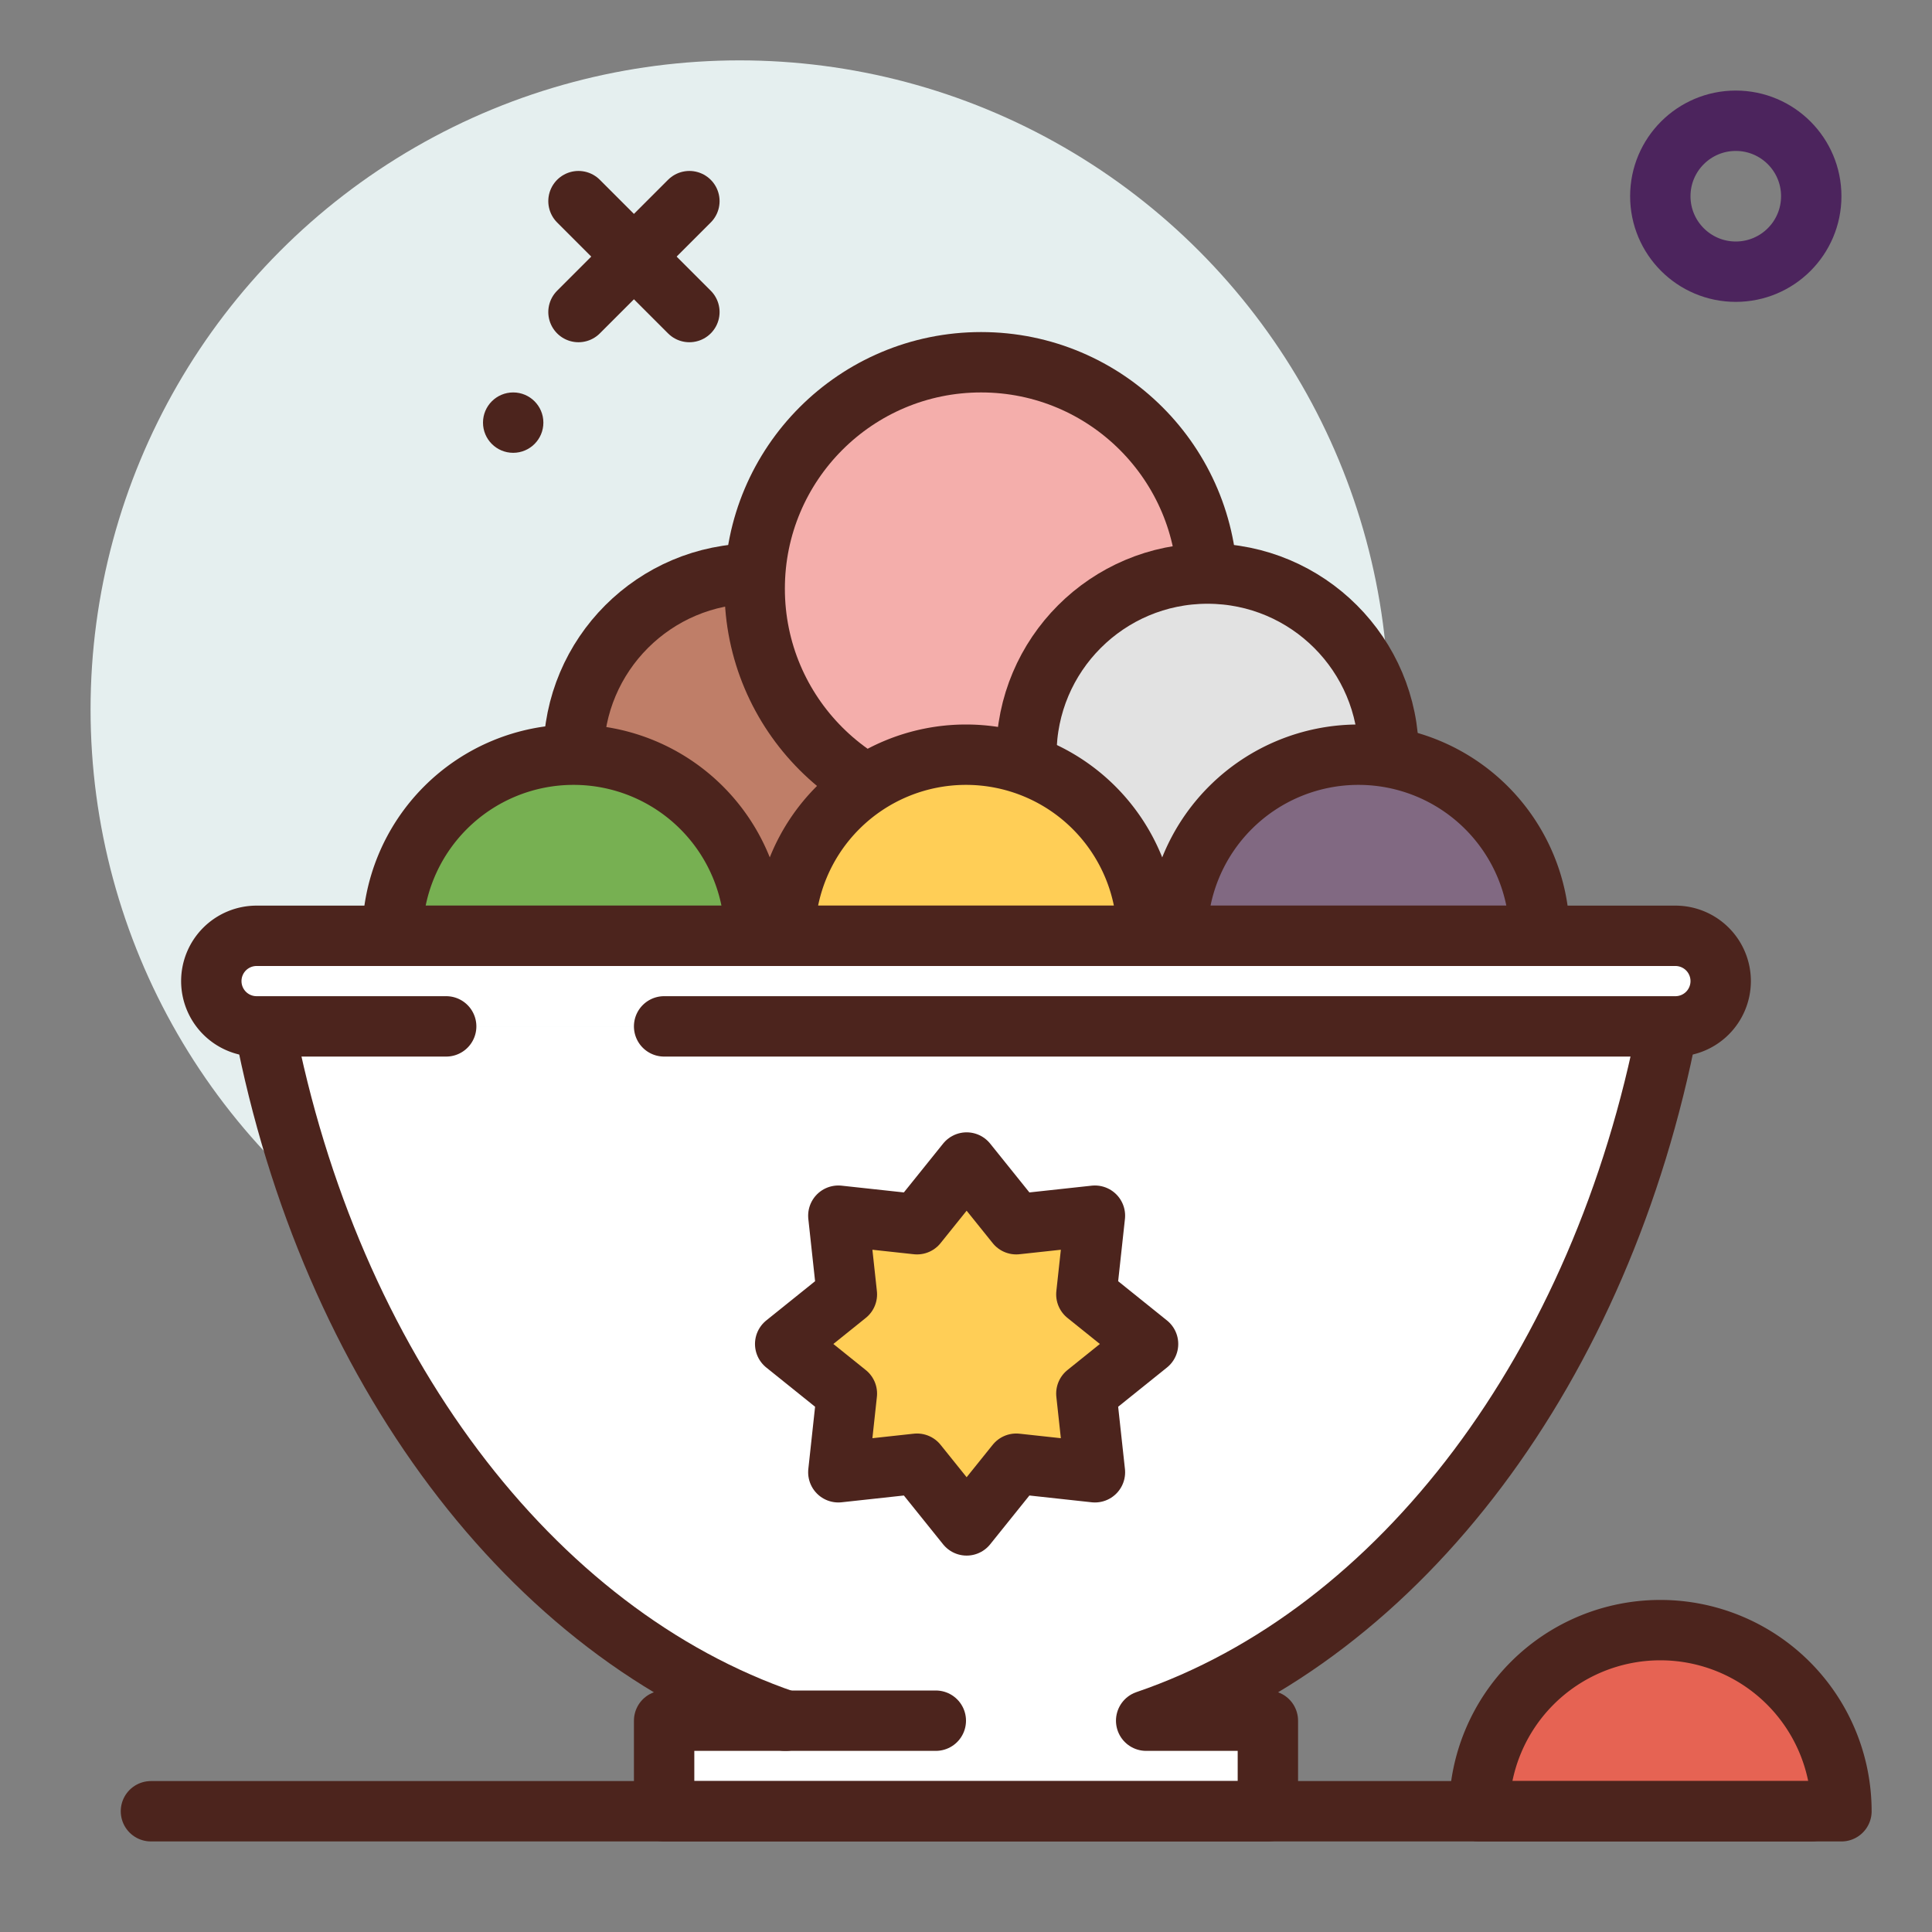 <svg 
        width="64px" 
        height="64px" 
        viewBox="0 0 64 64" 
        xmlns="http://www.w3.org/2000/svg"
>
<rect x="0" y="0" width="64" height="64" fill="#808080" stroke="none"/>
<title>food</title>
<g id="food">
<circle cx="57.5" cy="6.5" r="2.5" style="fill:none;stroke:#4c245d;stroke-linecap:round;stroke-linejoin:round;stroke-width:2px"/>
<circle cx="24.5" cy="23.5" r="21.5" style="fill:#e5efef"/>
<line x1="22.837" y1="6.663" x2="19.163" y2="10.337" style="fill:#de1f69;stroke:#4c241d;stroke-linecap:round;stroke-linejoin:round;stroke-width:2px"/>
<line x1="19.163" y1="6.663" x2="22.837" y2="10.337" style="fill:#de1f69;stroke:#4c241d;stroke-linecap:round;stroke-linejoin:round;stroke-width:2px"/>
<circle cx="17" cy="14" r="1" style="fill:#4c241d"/>
<path d="M8.756,34c2.173,11.259,8.827,20.117,17.276,23H22v3H42V57H37.968c8.449-2.883,15.1-11.741,17.276-23" style="fill:#fff;stroke:#4c241d;stroke-linecap:round;stroke-linejoin:round;stroke-width:2px"/>
<circle cx="25" cy="25" r="6" style="fill:#bf7e68;stroke:#4c241d;stroke-linecap:round;stroke-linejoin:round;stroke-width:2px"/>
<circle cx="32.5" cy="19.5" r="7.5" style="fill:#f4aeab;stroke:#4c241d;stroke-linecap:round;stroke-linejoin:round;stroke-width:2px"/>
<circle cx="40" cy="25" r="6" style="fill:#e2e2e2;stroke:#4c241d;stroke-linecap:round;stroke-linejoin:round;stroke-width:2px"/>
<path d="M25,31a6,6,0,0,0-12,0Z" style="fill:#77b052;stroke:#4c241d;stroke-linecap:round;stroke-linejoin:round;stroke-width:2px"/>
<path d="M38,31a6,6,0,0,0-12,0Z" style="fill:#ffce56;stroke:#4c241d;stroke-linecap:round;stroke-linejoin:round;stroke-width:2px"/>
<path d="M51,31a6,6,0,0,0-12,0Z" style="fill:#816982;stroke:#4c241d;stroke-linecap:round;stroke-linejoin:round;stroke-width:2px"/>
<path d="M61,60a6,6,0,0,0-12,0Z" style="fill:#e66353;stroke:#4c241d;stroke-linecap:round;stroke-linejoin:round;stroke-width:2px"/>
<polygon points="27.771 40.271 30.378 40.554 32.021 38.51 33.664 40.554 36.271 40.271 35.987 42.878 38.031 44.521 35.987 46.164 36.271 48.771 33.664 48.487 32.021 50.531 30.378 48.487 27.771 48.771 28.054 46.164 26.01 44.521 28.054 42.878 27.771 40.271" style="fill:#ffce56;stroke:#4c241d;stroke-linecap:round;stroke-linejoin:round;stroke-width:2px"/>
<path d="M14.78,34H8.5A1.5,1.5,0,0,1,7,32.5H7A1.5,1.5,0,0,1,8.5,31h47A1.5,1.5,0,0,1,57,32.5h0A1.5,1.5,0,0,1,55.5,34H22" style="fill:#fff;stroke:#4c241d;stroke-linecap:round;stroke-linejoin:round;stroke-width:2px"/>
<line x1="26" y1="57" x2="31" y2="57" style="fill:none;stroke:#4c241d;stroke-linecap:round;stroke-linejoin:round;stroke-width:2px"/><line x1="60" y1="60" x2="5" y2="60" style="fill:none;stroke:#4c241d;stroke-linecap:round;stroke-linejoin:round;stroke-width:2px"/></g></svg>